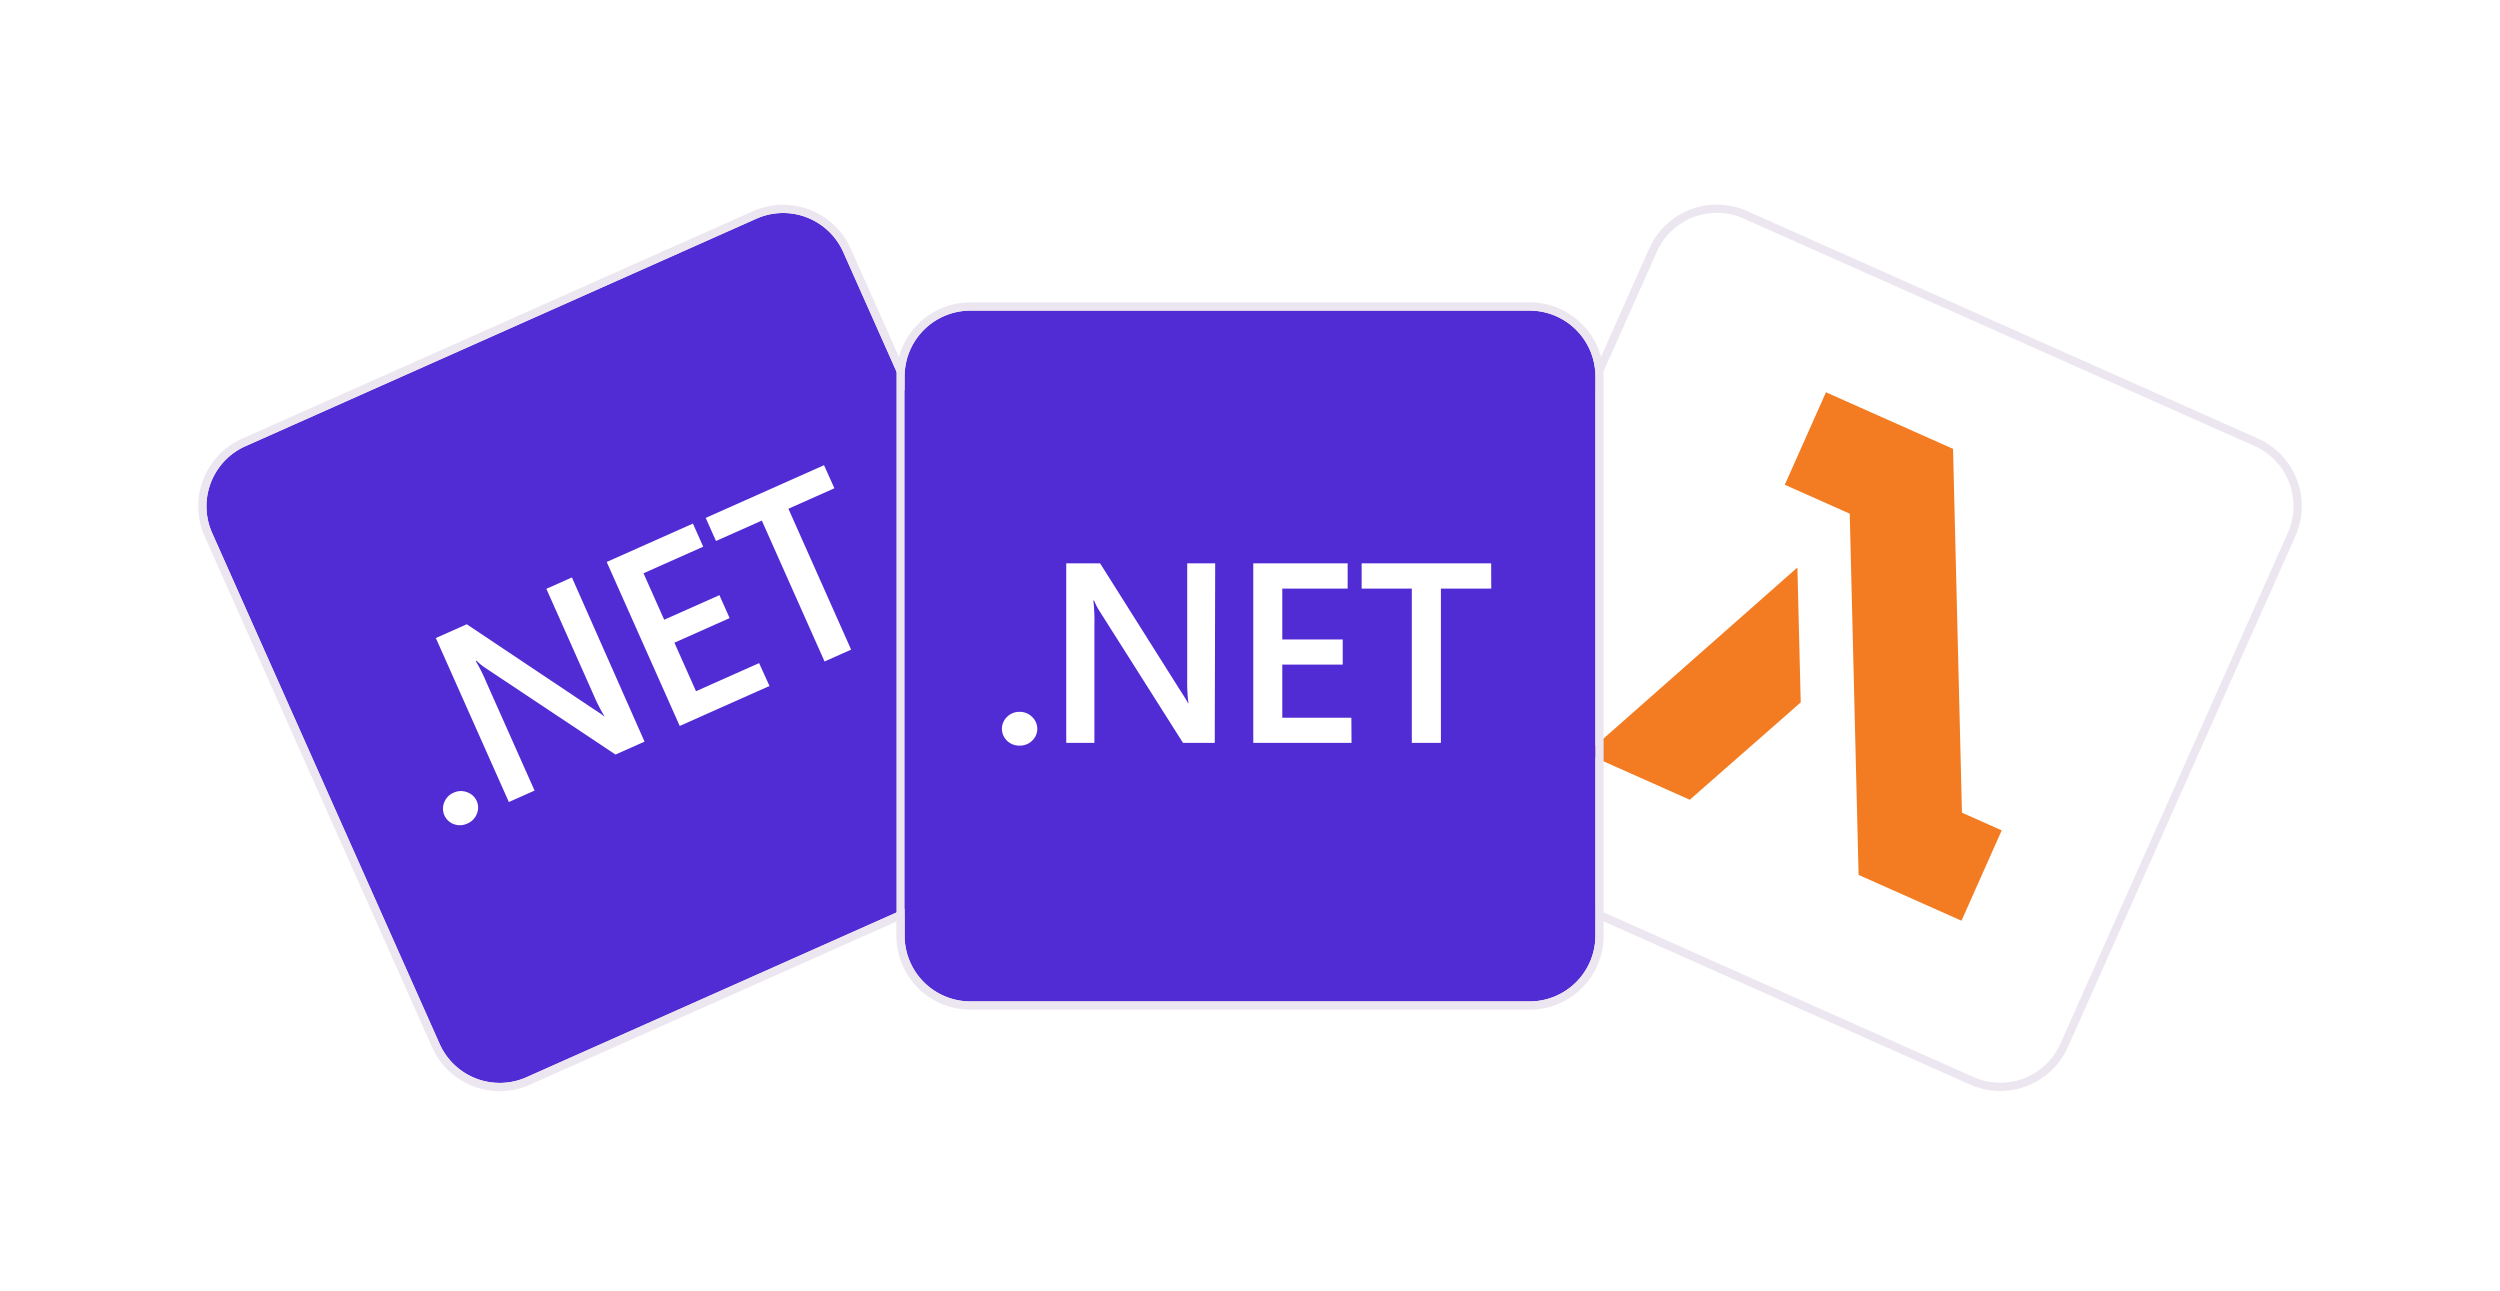 <svg xmlns="http://www.w3.org/2000/svg" width="304" height="157" fill="none"><g filter="url(#a)"><path fill="#512BD4" d="M25.8 60.815a8 8 0 0 1 4.054-10.562l62.121-27.658a8 8 0 0 1 10.563 4.054l27.658 62.121a8 8 0 0 1-4.055 10.563l-62.12 27.658a8 8 0 0 1-10.563-4.055L25.8 60.816Z"/><path fill="#EBE6EF" fill-rule="evenodd" d="m29.448 49.34 62.12-27.659a9 9 0 0 1 11.883 4.562l27.658 62.12a9 9 0 0 1-4.561 11.883l-62.121 27.658a9 9 0 0 1-11.883-4.561L24.886 61.222a9 9 0 0 1 4.562-11.883Zm.406.913A8 8 0 0 0 25.8 60.815l27.658 62.121a8 8 0 0 0 10.562 4.055l62.121-27.658a8 8 0 0 0 4.055-10.563l-27.658-62.12a8 8 0 0 0-10.563-4.055l-62.12 27.658Z" clip-rule="evenodd"/><path fill="#fff" d="M56.825 96.144a2.099 2.099 0 0 1-1.62.078 1.996 1.996 0 0 1-1.184-2.657 2.099 2.099 0 0 1 1.134-1.171 2.1 2.1 0 0 1 1.638-.063 1.975 1.975 0 0 1 1.183 2.657 2.1 2.1 0 0 1-1.151 1.156Zm21.55-9.963-3.529 1.572L59.035 77.23a7.124 7.124 0 0 1-1.098-.89l-.086.038c.506.862.951 1.758 1.332 2.682l5.821 13.074-3.127 1.393-8.879-19.943 3.76-1.674 15.399 10.293c.648.424 1.05.682 1.285.899l.048-.021c-.505-.843-.95-1.72-1.33-2.626L66.437 67.6l3.108-1.384 8.83 19.964Zm15.195-6.765-10.916 4.86-8.879-19.942 10.484-4.668 1.252 2.81-7.261 3.234 2.515 5.65 6.715-2.99 1.242 2.791-6.714 2.99 2.626 5.899 7.674-3.417 1.262 2.783Zm7.893-24.042-5.592 2.49 7.627 17.132-3.233 1.44-7.627-17.133-5.573 2.482-1.251-2.81 14.388-6.407 1.261 2.806Z"/></g><g filter="url(#b)"><path fill="#fff" d="M201.462 26.629a8 8 0 0 1 10.563-4.055l62.121 27.658a8 8 0 0 1 4.054 10.563l-27.658 62.121a8 8 0 0 1-10.562 4.054l-62.121-27.658a8 8 0 0 1-4.055-10.562l27.658-62.121Z"/><path fill="#EBE6EF" fill-rule="evenodd" d="m212.431 21.66 62.121 27.659a9 9 0 0 1 4.562 11.882l-27.658 62.121a9.001 9.001 0 0 1-11.883 4.562l-62.121-27.658a9 9 0 0 1-4.561-11.883l27.658-62.121a9 9 0 0 1 11.882-4.561Zm-.406.914a8 8 0 0 0-10.563 4.055l-27.658 62.12a8 8 0 0 0 4.055 10.563l62.121 27.658a8 8 0 0 0 10.562-4.054L278.2 60.795a8 8 0 0 0-4.054-10.563l-62.121-27.658Z" clip-rule="evenodd"/><path fill="#F37B21" d="m224.928 58.464 1.078 43.925 12.511 5.57 4.891-10.985-4.834-2.152-1.085-44.242-15.451-6.879-5.007 11.247 7.897 3.516Zm-19.45 34.785 13.489-11.839-.403-16.402-25.663 22.642 12.577 5.6Z"/></g><g filter="url(#c)"><path fill="#512BD4" d="M110.001 41.772a8 8 0 0 1 8-8h68a8 8 0 0 1 8 8v68a8 8 0 0 1-8 8h-68a8 8 0 0 1-8-8v-68Z"/><path fill="#EBE6EF" fill-rule="evenodd" d="M118.001 32.772h68a9 9 0 0 1 9 9v68a9 9 0 0 1-9 9h-68a9 9 0 0 1-9-9v-68a9 9 0 0 1 9-9Zm0 1a8 8 0 0 0-8 8v68a8 8 0 0 0 8 8h68a8 8 0 0 0 8-8v-68a8 8 0 0 0-8-8h-68Z" clip-rule="evenodd"/><path fill="#fff" d="M123.974 86.666a2.104 2.104 0 0 1-1.977-1.25 2 2 0 0 1 .465-2.247 2.101 2.101 0 0 1 1.512-.609 2.097 2.097 0 0 1 1.523.61 1.978 1.978 0 0 1 .472 2.248 1.98 1.98 0 0 1-.472.66 2.11 2.11 0 0 1-1.523.588Zm23.741-.336h-3.864l-10.164-16.044a7.097 7.097 0 0 1-.641-1.26h-.094c.111.993.153 1.993.126 2.992V86.33h-3.423V64.5h4.116l9.88 15.666c.42.651.683 1.05.809 1.344h.052a20.633 20.633 0 0 1-.147-2.94V64.5h3.402l-.052 21.83Zm16.632 0h-11.949V64.5h11.476v3.077h-7.948v6.184h7.35v3.056h-7.35v6.457h8.4l.021 3.056Zm16.989-18.753h-6.122V86.33h-3.538V67.577h-6.101V64.5h15.75l.011 3.077Z"/></g><defs><filter id="a" width="155.784" height="155.784" x=".106" y=".901" color-interpolation-filters="sRGB" filterUnits="userSpaceOnUse"><feFlood flood-opacity="0" result="BackgroundImageFix"/><feColorMatrix in="SourceAlpha" result="hardAlpha" values="0 0 0 0 0 0 0 0 0 0 0 0 0 0 0 0 0 0 127 0"/><feOffset dy="4"/><feGaussianBlur stdDeviation="12"/><feComposite in2="hardAlpha" operator="out"/><feColorMatrix values="0 0 0 0 0.169 0 0 0 0 0.133 0 0 0 0 0.2 0 0 0 0.12 0"/><feBlend in2="BackgroundImageFix" result="effect1_dropShadow_202_4113"/><feBlend in="SourceGraphic" in2="effect1_dropShadow_202_4113" result="shape"/></filter><filter id="b" width="155.784" height="155.784" x="148.11" y=".88" color-interpolation-filters="sRGB" filterUnits="userSpaceOnUse"><feFlood flood-opacity="0" result="BackgroundImageFix"/><feColorMatrix in="SourceAlpha" result="hardAlpha" values="0 0 0 0 0 0 0 0 0 0 0 0 0 0 0 0 0 0 127 0"/><feOffset dy="4"/><feGaussianBlur stdDeviation="12"/><feComposite in2="hardAlpha" operator="out"/><feColorMatrix values="0 0 0 0 0.169 0 0 0 0 0.133 0 0 0 0 0.2 0 0 0 0.12 0"/><feBlend in2="BackgroundImageFix" result="effect1_dropShadow_202_4113"/><feBlend in="SourceGraphic" in2="effect1_dropShadow_202_4113" result="shape"/></filter><filter id="c" width="134" height="134" x="85.001" y="12.772" color-interpolation-filters="sRGB" filterUnits="userSpaceOnUse"><feFlood flood-opacity="0" result="BackgroundImageFix"/><feColorMatrix in="SourceAlpha" result="hardAlpha" values="0 0 0 0 0 0 0 0 0 0 0 0 0 0 0 0 0 0 127 0"/><feOffset dy="4"/><feGaussianBlur stdDeviation="12"/><feComposite in2="hardAlpha" operator="out"/><feColorMatrix values="0 0 0 0 0.169 0 0 0 0 0.133 0 0 0 0 0.2 0 0 0 0.12 0"/><feBlend in2="BackgroundImageFix" result="effect1_dropShadow_202_4113"/><feBlend in="SourceGraphic" in2="effect1_dropShadow_202_4113" result="shape"/></filter></defs></svg>